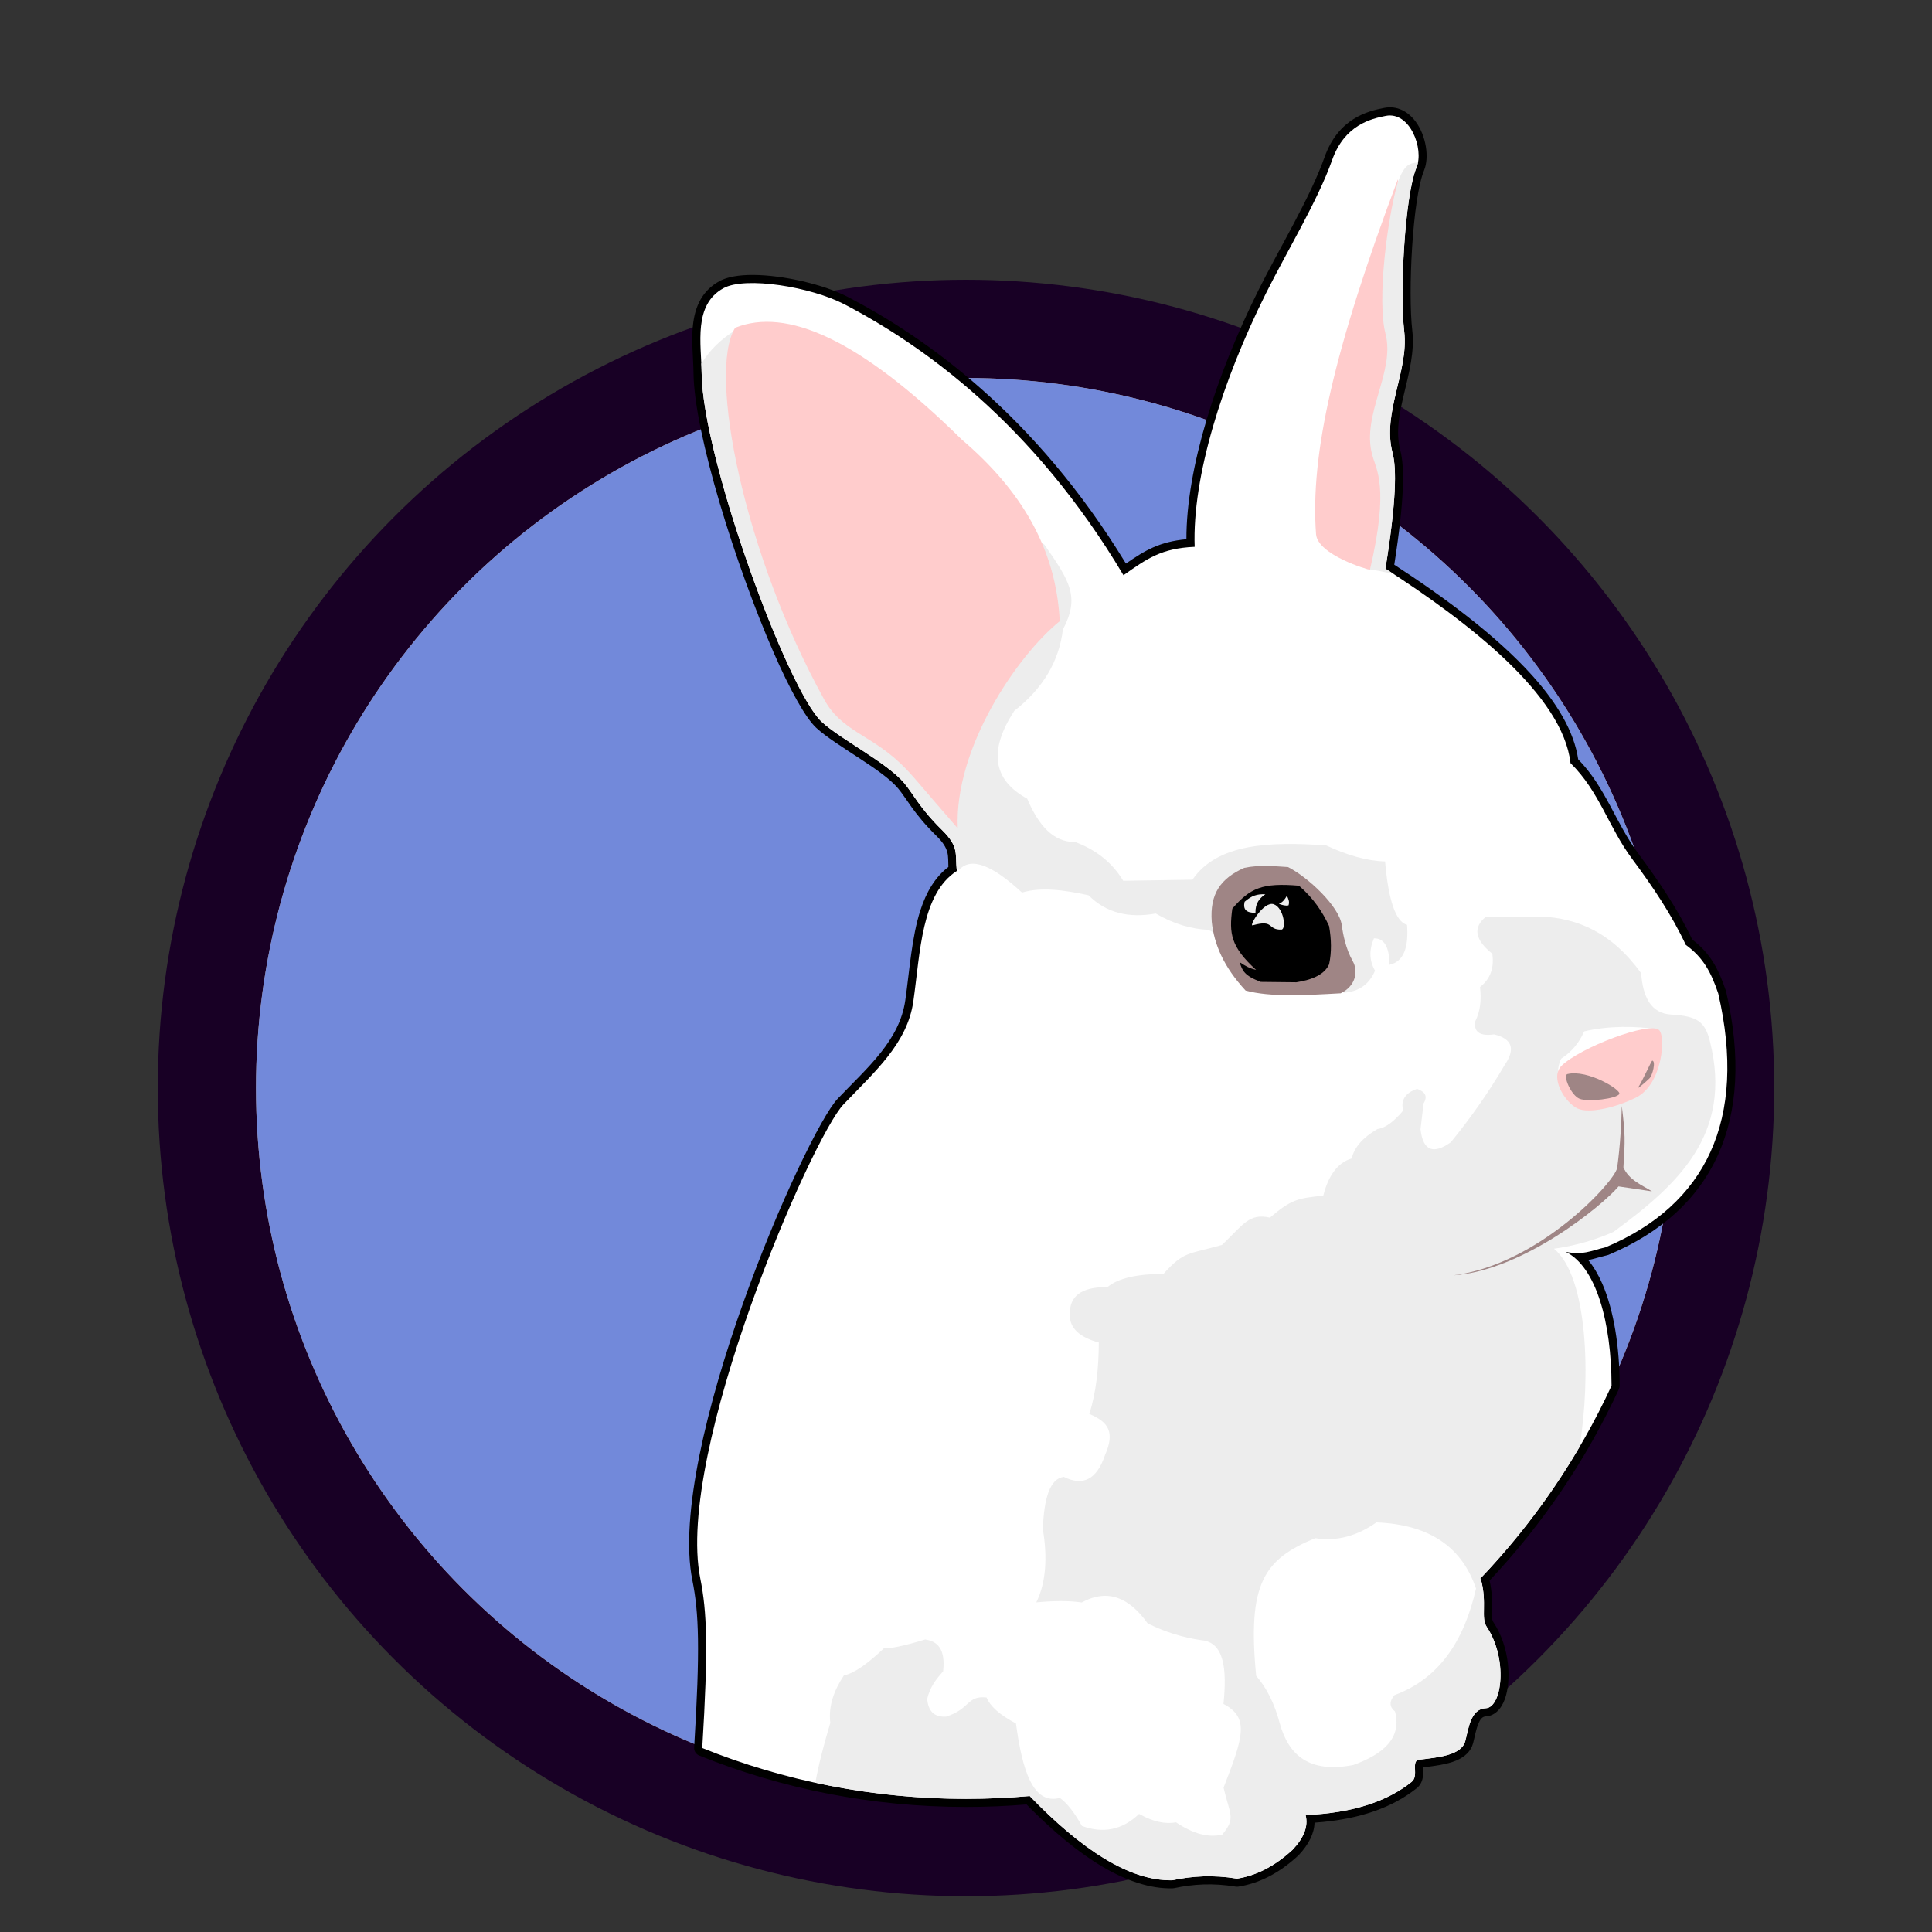 <?xml version="1.0" encoding="UTF-8" standalone="no"?>
<!DOCTYPE svg PUBLIC "-//W3C//DTD SVG 1.1//EN" "http://www.w3.org/Graphics/SVG/1.1/DTD/svg11.dtd">
<svg width="100%" height="100%" viewBox="0 0 1080 1080" version="1.1" xmlns="http://www.w3.org/2000/svg" xmlns:xlink="http://www.w3.org/1999/xlink" xml:space="preserve" xmlns:serif="http://www.serif.com/" style="fill-rule:evenodd;clip-rule:evenodd;stroke-linejoin:round;stroke-miterlimit:2;">
    <rect x="0" y="0" width="1080" height="1080" fill="#333333" stroke="none"/>
    <rect id="profile" x="0" y="0" width="1080" height="1080" style="fill:none;"/>
    <g id="profile1" serif:id="profile">
        <g>
            <circle cx="540" cy="608.193" r="451.807" style="fill:#180025;"/>
            <circle cx="540" cy="608.193" r="396.896" style="fill:#b39780;"/>
            <circle cx="540" cy="608.193" r="396.896" style="fill:#7289da;"/>
            <path d="M663.217,301.439c-0.114,-39.306 16.487,-91.526 40.332,-139.353c11.597,-23.26 28.902,-51.644 36.834,-74.098c7.753,-21.95 24.303,-25.898 33.389,-27.668c7.28,-1.418 13.431,2.006 17.694,7.8c5.717,7.771 7.618,19.839 4.6,27.119c-6.528,15.747 -9.046,68.489 -6.584,89.536c1.361,11.639 -1.783,23.513 -4.609,35.399c-2.528,10.627 -4.825,21.268 -2.056,31.771c2.325,8.82 2.432,26.632 -3.407,63.732c27.71,18.017 56.973,39.55 77.108,61.93c13.905,15.455 23.452,31.399 25.697,46.867c15.437,15.752 20.799,35.482 33.705,52.825c11.45,15.387 22.28,31.466 30.051,47.924c9.983,7.556 14.599,16.187 18.819,28.63l0.124,0.436c8.42,36.449 6.506,66.998 -4.618,91.488c-11.219,24.701 -31.801,43.365 -61.056,55.653c-0.235,0.099 -0.478,0.178 -0.727,0.236c-4.361,1.017 -7.5,2.084 -10.686,2.736c3.031,3.682 5.691,8.185 7.943,13.384c6.337,14.63 9.583,34.943 9.627,56.823c0.002,0.659 -0.141,1.311 -0.417,1.909c-18.264,39.578 -42.797,75.665 -72.31,107.02c1.48,6.413 1.446,11.595 1.379,15.84c-0.05,3.162 -0.459,5.612 0.802,7.512c9.276,13.977 10.071,32.823 6.34,43.004c-2.236,6.102 -6.256,9.376 -10.477,9.55c-2.355,0.097 -3.409,2.026 -4.272,4.076c-1.487,3.535 -2.134,7.821 -2.977,10.951c-1.208,4.488 -4.577,7.653 -9.442,9.697c-5.044,2.12 -11.905,3.016 -18.441,3.811c0.021,1.271 0.029,3.22 -0.087,4.489c-0.26,2.846 -1.295,5.402 -3.598,7.195c-13.052,10.419 -31.287,17.428 -57.059,19.234c-0.183,6.007 -3.187,12.128 -8.925,18.211l-0.223,0.221c-11.163,10.304 -22.351,15.588 -33.496,17.322c-0.477,0.074 -0.963,0.071 -1.44,-0.008c-12.755,-2.116 -24.007,-1.383 -34.457,0.867l-0.861,0.1c-24.466,0.505 -52.143,-16.815 -81.581,-46.915c-11.161,0.934 -22.453,1.409 -33.855,1.409c-52.71,0 -103.063,-10.169 -149.132,-28.745c-1.811,-0.729 -2.951,-2.535 -2.832,-4.483c3.382,-55.307 2.67,-75.207 -1.017,-93.6c-7.201,-35.922 8.398,-98.596 28.3,-154.581c19.896,-55.966 44.039,-105.196 52.997,-114.551c16.956,-17.706 34.55,-32.563 37.762,-55.025c2.386,-16.689 3.565,-35.285 8.456,-50.324c3.24,-9.964 8.105,-18.416 15.622,-24.155c-0.294,-6.419 0.871,-9.966 -6.805,-17.492c-12.595,-12.349 -16.442,-20.648 -21.341,-26.465c-4.629,-5.495 -13.14,-11.251 -21.718,-16.873c-9.22,-6.043 -18.545,-11.905 -24.023,-16.962c-5.978,-5.52 -14.775,-21.397 -23.93,-42.398c-20.779,-47.664 -44.266,-121.971 -44.651,-155.745c-0.095,-8.375 -1.285,-18.145 -0.308,-27.008c1.121,-10.162 4.956,-19.168 14.942,-24.61c4.176,-2.275 10.808,-3.427 18.662,-3.388c16.804,0.083 39.55,5.292 53.152,12.39c43.004,22.44 104.317,65.346 155.273,148.956c10.715,-7.417 18.795,-12.231 33.808,-13.606Z"/>
            <path d="M392.564,977.153c3.424,-55.998 2.635,-76.146 -1.098,-94.768c-14.182,-70.746 62.478,-246.675 80.126,-265.103c17.653,-18.435 35.632,-34.135 38.976,-57.521c3.916,-27.391 4.398,-60.018 24.312,-72.906c-1.122,-9.448 1.566,-13.22 -8.353,-22.946c-12.436,-12.193 -16.211,-20.405 -21.048,-26.148c-9.699,-11.515 -35.457,-24.388 -46.132,-34.245c-19.17,-17.7 -66.58,-147.15 -67.123,-194.862c-0.187,-16.411 -4.796,-38.286 12.269,-47.584c12.262,-6.681 48.874,-0.702 67.544,9.04c43.22,22.553 105.122,66.037 155.988,151.427c13.162,-9.199 21.017,-15.035 39.807,-15.862c-1.418,-39.159 15.401,-92.675 39.777,-141.565c11.675,-23.417 29.066,-52.006 37.051,-74.611c6.948,-19.671 21.837,-23.141 29.979,-24.727c13.639,-2.657 21.452,18.56 17.237,28.729c-6.694,16.148 -9.424,70.219 -6.899,91.801c2.603,22.251 -12.467,45.342 -6.546,67.799c2.318,8.796 2.167,26.779 -3.963,64.778c46.828,30.201 99.183,70.794 103.447,108.709c16.135,15.757 21.295,35.854 34.366,53.419c11.507,15.462 22.392,31.624 30.071,48.179c9.821,7.126 14.128,15.288 18.142,27.124c16.307,70.583 -6.843,118.346 -63.011,141.938c-8.738,2.038 -12.147,4.453 -22.235,2.549c17.047,8.388 25.542,39.513 25.614,74.821c-18.45,39.978 -43.369,76.355 -73.394,107.817c-0.022,0.022 -0.065,0.068 -0.065,0.068l0.481,0.568c3.505,13.327 -0.222,21.191 3.187,26.328c12.003,18.085 8.569,45.137 -0.545,45.513c-8.561,0.354 -9.664,11.782 -11.441,18.38c-2.133,7.922 -14.755,9.053 -25.76,10.392c-4.881,0.594 0.081,9.055 -4.258,12.434c-13.249,10.576 -32.125,17.337 -59.224,18.521c1.633,6.364 -1.066,12.823 -7.229,19.356c-10.382,9.583 -20.753,14.562 -31.117,16.174c-13.384,-2.221 -25.19,-1.454 -36.154,0.906c-23.957,0.494 -50.861,-17.192 -79.745,-47.094l-0.03,0.014l-0.026,0.003c-11.71,1.039 -23.564,1.571 -35.542,1.571c-52.11,-0 -101.891,-10.053 -147.436,-28.416Z" style="fill:#fff;"/>
            <path d="M455.801,996.529c1.783,-9.987 4.706,-21.272 8.34,-33.403c-1.146,-9.721 2.214,-18.389 7.622,-26.578c5.985,-1.181 13.692,-6.931 22.319,-15.12c3.773,0.126 10.77,-1.21 23.094,-4.958c6.878,0.991 11.43,5.247 10.049,17.823c-4.193,4.631 -7.39,8.993 -8.919,15.367c0.535,6.334 3.361,10.347 10.54,9.949c13.598,-4.256 11.501,-11.891 22.624,-10.721c1.917,4.671 6.929,9.493 16.461,14.536c3.486,26.119 9.511,45.605 24.517,41.621c4.071,2.862 8.195,8.28 12.362,15.687c11.62,4.237 22.338,2.448 31.948,-6.742c7.844,4.439 14.666,5.806 20.67,4.716c9.757,6.589 18.309,8.653 25.828,6.844c7.8,-9.35 4.183,-11.216 0.725,-26.237c10.891,-27.973 14.689,-39.147 -0.057,-46.812c2.054,-19.679 0.281,-34.459 -12.151,-35.591c-10.758,-1.574 -20.826,-4.732 -30.222,-9.437c-10.084,-14.066 -21.979,-19.776 -36.862,-11.685c-7.006,-1.049 -15.582,-0.992 -25.413,-0.051c5.53,-10.967 6.288,-25.575 3.678,-40.833c0.606,-17.114 3.856,-28.349 11.718,-29.334c10.563,5.273 18.401,1.694 23.056,-12.226c5.549,-12.635 2.083,-18.382 -8.796,-22.944c3.895,-12.216 5.222,-25.748 5.315,-39.912c-10.488,-2.882 -16.575,-7.893 -16.23,-16.014c-0.099,-9.547 5.97,-15.145 21.045,-14.974c5.968,-5.061 16.789,-7.327 31.355,-7.435c11.562,-12.781 13.555,-10.734 32.682,-16.146c12.013,-11.409 15.095,-17.898 26.8,-15.253c12.151,-10.374 15.603,-10.773 29.838,-12.324c2.561,-10.249 7.537,-18.382 15.852,-20.731c1.462,-6.293 6.298,-11.784 14.429,-16.49c4.839,-0.635 9.6,-4.698 14.326,-10.257c-1.459,-6.22 1.535,-10.065 7.785,-12.174c4.226,1.494 6.249,3.877 3.652,8.125l-1.707,14.406c1.422,12.513 7.474,13.963 16.911,7.323c10.932,-13.356 21.011,-27.664 30.073,-43.11c6.404,-9.295 4.002,-14.845 -5.871,-17.219c-7.783,1.098 -11.375,-1.246 -10.575,-7.196c3.087,-6.001 3.479,-12.526 2.731,-19.274c6.422,-5.04 7.802,-11.494 6.891,-18.589c-9.913,-7.88 -10.873,-14.73 -3.681,-20.644l30.894,-0.182c20.175,0.951 39.285,8.617 55.958,31.68c1,13.441 5.532,22.472 16.78,23.122c14.667,0.847 18.901,3.955 21.658,14.91c13.18,52.368 -18.601,80.647 -53.834,106.544c-17.564,7.892 -33.655,9.399 -33.354,9.45c19.05,15.489 20.673,72.443 14.317,110.767c-15.609,26.698 -34.281,51.393 -55.504,73.632c-0.022,0.022 -0.065,0.068 -0.065,0.068l0.481,0.568c3.505,13.327 -0.222,21.191 3.187,26.328c12.003,18.085 8.569,45.137 -0.545,45.513c-8.561,0.354 -9.664,11.782 -11.441,18.38c-2.133,7.922 -14.755,9.053 -25.76,10.392c-4.881,0.594 0.081,9.055 -4.258,12.434c-13.249,10.576 -32.125,17.337 -59.224,18.521c1.633,6.364 -1.066,12.823 -7.229,19.356c-10.382,9.583 -20.753,14.562 -31.117,16.174c-13.384,-2.221 -25.19,-1.454 -36.154,0.906c-23.957,0.494 -50.861,-17.192 -79.745,-47.094l-0.03,0.014l-0.026,0.003c-11.71,1.039 -23.564,1.571 -35.542,1.571c-28.884,-0 -57.053,-3.089 -84.199,-9.04Zm279.432,-136.691c12.306,1.983 23.631,-1.4 34.218,-8.813c30.872,1.239 48.095,14.761 55.648,36.986c-6.623,29.295 -20.665,50.408 -45.552,59.562c-3.118,3.632 -2.831,6.647 0.277,9.151c3.844,14.51 -5.992,23.671 -23.291,29.915c-24.453,4.754 -36.188,-5.311 -41.134,-23.286c-2.951,-11.196 -7.424,-19.927 -13.187,-26.567c-5.078,-52 4.569,-65.211 33.021,-76.948Zm135.879,-258.225c-0.67,-1.689 0.141,-7.43 1.651,-9.848c5.734,-3.689 9.97,-8.804 12.825,-15.23c13.728,-3.242 29.022,-3.023 41.273,-1.087l-0.295,4.826l-55.454,21.339Zm-479.065,-398.321c4.476,-7.262 10.735,-13.649 19.345,-18.886l172.436,120.067c14.155,20.371 19.991,29.093 10.333,47.46c-2.116,17.462 -10.881,32.721 -27.211,45.476c-14.204,21.903 -12.251,38.406 7.241,49.047c6.384,15.065 14.823,24.519 26.844,24.193c10.419,4.05 19.855,10.238 26.866,21.706l38.685,-0.597c13.85,-20.22 42.934,-21.418 74.785,-19.16c11.592,5.438 22.62,8.667 32.896,8.953c1.887,21.845 5.963,33.734 12.28,35.43c0.925,12.325 -1.676,20.552 -9.824,22.333c-0.061,-10.795 -3.384,-14.825 -8.67,-14.788c-2.848,6.633 -2.556,12.638 0.595,18.069c-3.277,7.834 -9.218,11.718 -17.365,12.332l-75.913,-35.13c-9.44,-0.51 -19.165,-3.217 -29.305,-9.132c-14.822,2.645 -27.561,-0.148 -37.528,-10.179c-14.002,-3.118 -27.037,-4.65 -37.237,-1.528c-16.389,-15.164 -28.54,-20.301 -35.247,-12.559l-1.303,-0.793c-0.774,-8.552 1.248,-12.411 -8.223,-21.697c-12.436,-12.193 -16.211,-20.405 -21.048,-26.148c-9.699,-11.515 -35.457,-24.388 -46.132,-34.245c-19.17,-17.7 -66.58,-147.15 -67.123,-194.862c-0.02,-1.733 -0.089,-3.527 -0.177,-5.362Zm400.625,-112.491c-0.186,0.961 -0.451,1.868 -0.796,2.7c-6.694,16.148 -9.424,70.219 -6.899,91.801c2.603,22.251 -12.467,45.342 -6.546,67.799c2.318,8.796 2.167,26.779 -3.963,64.778c1.578,1.018 3.162,2.048 4.747,3.087c-6.06,-1.474 -11.925,-2.552 -15.837,-3c-23.12,-33.788 -17.783,-80.118 -2.867,-131.674l18.423,-77.637c5.646,-17.266 8.185,-17.196 13.738,-17.854Z" style="fill:#ededed;"/>
            <path d="M872.964,595.732c10.302,-10.121 49.011,-24.881 54.452,-19.943c3.871,3.513 1.908,30.201 -12.67,37.633c-10.815,5.513 -26.291,9.328 -32.948,6.215c-6.656,-3.112 -15.761,-17.101 -8.834,-23.905Zm-280.566,-248.495c-2.05,-41.034 -21.956,-73.509 -54.784,-101.532c-57.387,-56.573 -98.115,-73.883 -126.661,-62.484c-15.622,25.125 5.35,127.576 49.84,207.919c9.617,17.368 25.182,19.336 42.066,35.146c7.22,6.761 10.175,11.19 32.516,36.748c-1.976,-44.741 33.013,-96.313 57.023,-115.797Zm189.12,-245.933c-6.066,20.978 -11.853,66.545 -6.99,85.356c5.486,21.221 -13.443,44.924 -7.523,67.381c2.294,8.702 9.726,17.802 -1.177,64.36c-0.559,0.396 -29.271,-8.219 -30.145,-19.772c-3.358,-44.384 10.019,-103.483 45.731,-198.387l0.104,1.062Z" style="fill:#fcc;"/>
            <path d="M906.6,618.259c1.943,15.901 1.872,18.97 0.898,34.293c3.043,7.097 10.4,9.932 15.986,13.433l-18.706,-2.775c-8.691,10.395 -52.985,46.934 -92.333,49.721c47.91,-6.106 90.274,-52.473 91.519,-60.008c-0,-0 2.182,-13.709 2.636,-34.664Zm-30.357,-17.865c11.255,-2.685 30.142,8.853 28.956,11.132c-1.371,2.634 -17.247,4.601 -22.165,2.708c-4.795,-1.847 -9.588,-13.173 -6.791,-13.84Zm39.415,7.571c1.841,-2.378 7.532,-15.129 7.965,-15.074c2.118,0.268 0.195,8.207 -1.604,9.968c-3.43,3.358 -7.132,6.101 -6.361,5.106Zm-220.149,-122.817c8.636,-1.842 17.75,-0.854 24.487,-0.456c11.12,5.603 28.664,21.949 30.071,32.512c0.643,4.832 2.151,13.057 6.169,20.165c2.988,5.287 1.908,13.696 -6.78,17.88c-19.55,1.105 -39.144,2.248 -53.147,-1.519c-12.203,-13.141 -17.654,-25.919 -18.929,-38.471c-1.154,-15.748 5.024,-24.212 18.129,-30.111Zm-3.211,21.399c1.473,-2.724 4.379,-5.224 8.591,-7.519l10.795,-1.424l9.166,0.154l5.57,6.848l-5.278,16.787l-14.878,4.241l-11.112,-6.319l-2.569,-8.41l-0.285,-4.358Z" style="fill:#9f8585;"/>
            <path d="M702.181,542.2c-14.122,-12.929 -15.206,-20.294 -13.302,-34.27c10.031,-11.53 16.692,-14.531 37.249,-12.812c8.067,6.917 13.189,14.662 16.839,22.542c1.311,7.477 1.464,14.646 0.006,21.386c-2.371,5.337 -8.693,8.566 -18.291,10.047l-19.894,-0.218c-9.027,-3.368 -10.394,-6.229 -11.778,-10.995c3.482,2.336 5.534,3.39 9.171,4.32Zm-1.92,-24.929c-2.3,0.649 6.224,-13.818 11.812,-11.771c5.736,2.101 7.013,14.087 4.235,14.16c-8.055,0.213 -3.767,-5.856 -16.047,-2.389Zm-4.519,-13.168c4.021,-3.49 6.965,-4.362 11.583,-4.216c-3.245,2.281 -5.616,4.964 -5.51,10.389c-5.188,0.065 -7.049,-1.903 -6.073,-6.173Zm19.173,1.17c1.918,0.697 3.98,1.258 5.387,0.819c0.719,-2.115 -0.17,-3.863 -0.936,-5.308c-1.359,2.391 -2.551,3.648 -4.451,4.489Z"/>
        </g>
    </g>
</svg>
